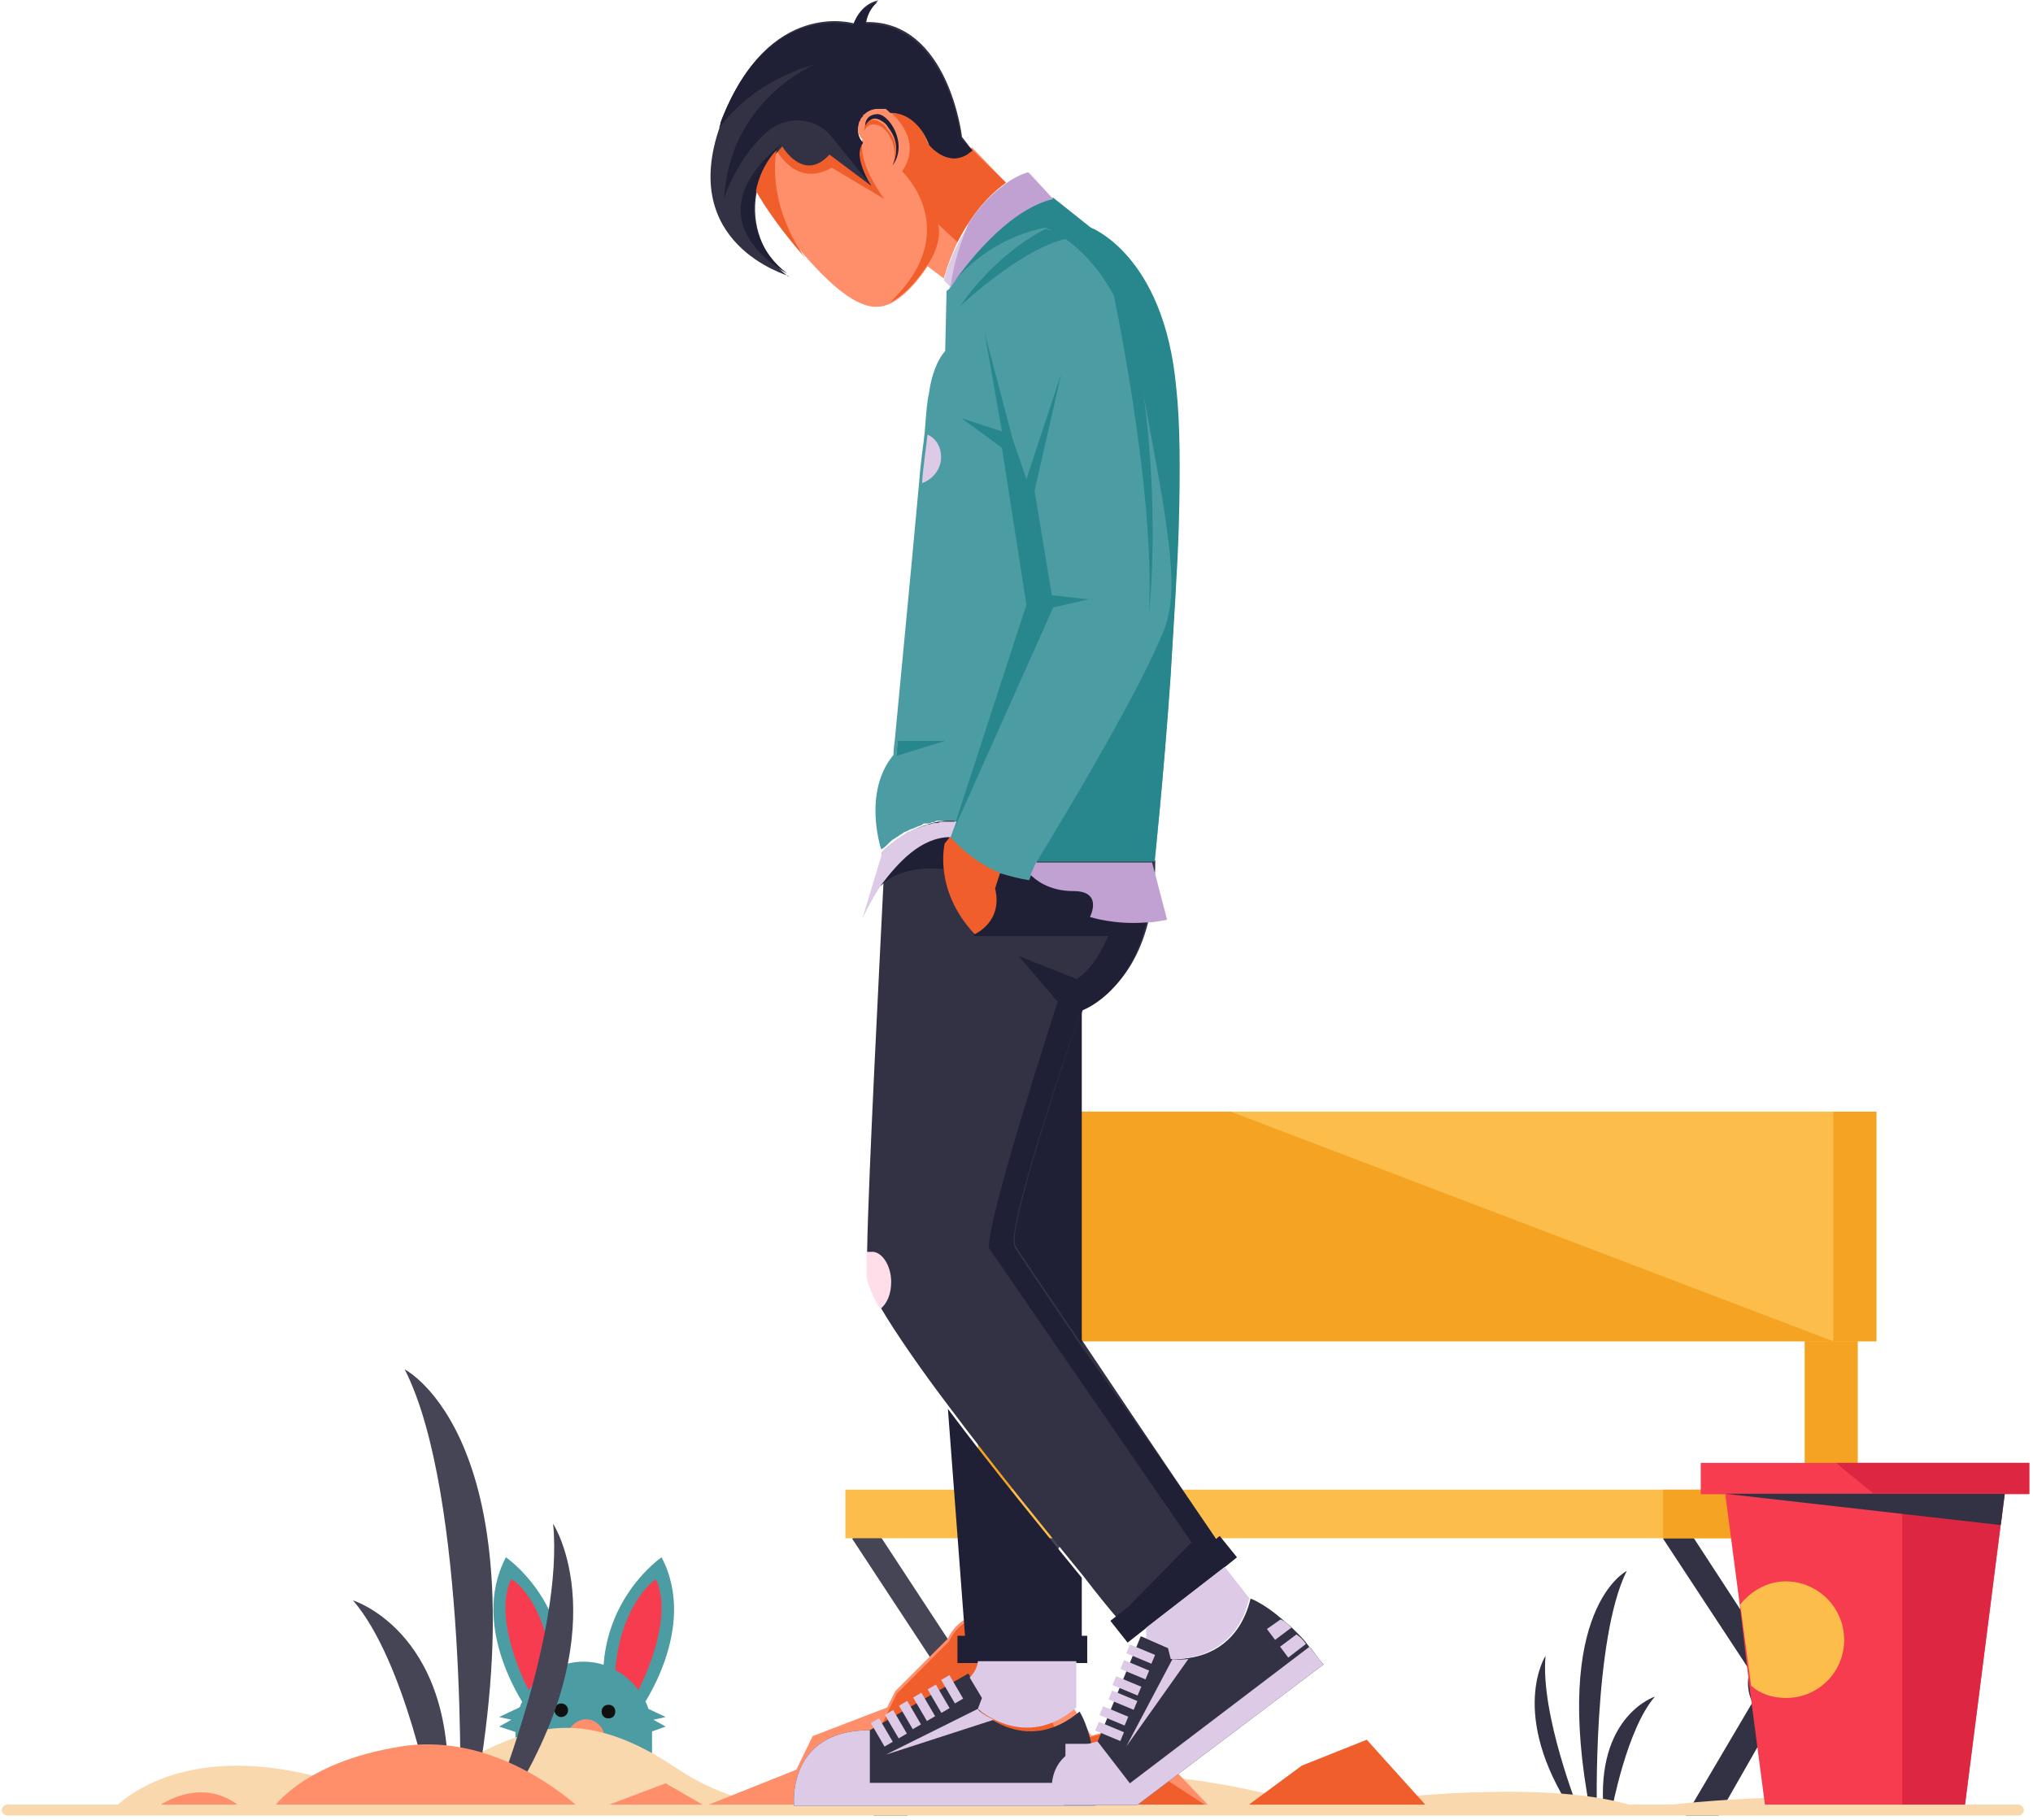 <svg width="448" height="401" viewBox="0 0 448 401" fill="none" xmlns="http://www.w3.org/2000/svg">
<path d="M143.684 381.36V396.26H113.584V381.36C113.584 378.06 114.784 374.76 116.584 372.46C118.084 370.66 119.584 369.16 121.684 367.96C123.784 366.76 126.184 366.16 128.584 366.16C132.784 366.16 136.584 367.96 139.284 370.66C141.884 373.26 143.684 377.16 143.684 381.36Z" fill="#4C9CA3"/>
<path d="M116.284 376.86C116.284 376.86 103.184 358.96 111.484 343.16C111.484 343.16 125.484 352.66 124.284 371.76L116.284 376.86Z" fill="#4C9CA3"/>
<path d="M121.584 367.96C119.484 369.16 117.684 370.66 116.484 372.46C114.084 367.66 109.084 355.76 112.584 348.06C112.984 347.66 120.484 353.36 121.584 367.96Z" fill="#F73C4F"/>
<path d="M140.984 376.86C140.984 376.86 154.084 358.96 145.784 343.16C145.784 343.16 131.784 352.66 132.984 371.76L140.984 376.86Z" fill="#4C9CA3"/>
<path d="M135.584 367.96C137.684 369.16 139.484 370.66 140.684 372.46C143.084 367.66 148.084 355.76 144.584 348.06C144.584 347.66 136.784 353.36 135.584 367.96Z" fill="#F73C4F"/>
<path d="M133.284 383.06C133.284 383.36 133.284 383.66 133.284 384.26C130.584 383.66 127.584 383.36 124.984 383.06C124.984 380.66 127.084 378.86 129.184 378.86C131.284 378.86 133.284 380.76 133.284 383.06Z" fill="#FF8F6A"/>
<path d="M135.584 377.16C135.584 378.06 134.984 378.66 134.084 378.66C133.184 378.66 132.584 378.06 132.584 377.16C132.584 376.26 133.184 375.66 134.084 375.66C134.984 375.66 135.584 376.26 135.584 377.16Z" fill="#111010"/>
<path d="M123.684 378.36C124.512 378.36 125.184 377.689 125.184 376.86C125.184 376.032 124.512 375.36 123.684 375.36C122.855 375.36 122.184 376.032 122.184 376.86C122.184 377.689 122.855 378.36 123.684 378.36Z" fill="#111010"/>
<path d="M115.684 375.66L109.984 378.36L112.684 378.96L109.984 380.46L114.484 381.96L115.684 375.66Z" fill="#4C9CA3"/>
<path d="M140.984 375.66L146.684 378.36L143.984 378.96L146.684 380.46L142.484 381.96L140.984 375.66Z" fill="#4C9CA3"/>
<path d="M366.484 339.06L406.384 399.76H412.884L371.184 335.76L366.484 339.06Z" fill="#323244"/>
<path d="M413.484 339.06L378.684 400.06H371.484L409.384 335.76L413.484 339.06Z" fill="#323244"/>
<path d="M187.784 339.06L227.684 399.76H234.184L192.184 335.76L187.784 339.06Z" fill="#454556"/>
<path d="M234.484 339.06L199.984 400.06H192.484L230.684 335.76L234.484 339.06Z" fill="#454556"/>
<path d="M409.384 295.56V328.26H397.684V288.66L409.384 295.56Z" fill="#F4A422"/>
<path d="M227.084 295.56V328.26H215.484V288.66L227.084 295.56Z" fill="#F4A422"/>
<path d="M351.884 399.46C351.884 399.46 350.984 361.06 358.484 346.16C358.484 346.16 341.784 354.46 350.484 399.46H351.884Z" fill="#323244"/>
<path d="M355.184 398.86C355.184 398.86 358.484 380.96 364.684 373.86C364.684 373.86 351.584 378.06 353.384 399.16L355.184 398.86Z" fill="#323244"/>
<path d="M347.984 399.16C347.984 399.16 339.384 377.76 340.584 364.86C340.584 364.86 332.284 377.66 346.584 399.36L347.984 399.16Z" fill="#323244"/>
<path d="M413.484 244.96H204.384V295.56H413.484V244.96Z" fill="#FCBD4B"/>
<path d="M413.584 328.26H186.284V338.96H413.584V328.26Z" fill="#FCBD4B"/>
<path d="M413.584 328.26H366.484V338.96H413.584V328.26Z" fill="#F4A422"/>
<path d="M413.484 244.96H403.984V295.56H413.484V244.96Z" fill="#F4A422"/>
<path d="M403.984 295.56H204.384V244.96H271.184L403.984 295.56Z" fill="#F4A422"/>
<path d="M25.084 398.56C25.084 398.56 38.784 382.76 71.584 391.96C104.384 400.86 112.084 364.86 148.984 389.56C185.884 414.26 216.284 375.86 289.884 398.16C289.884 398.16 339.584 390.46 361.384 398.46C361.384 398.46 399.184 393.36 414.384 398.16L25.084 398.56Z" fill="#F9D8AD"/>
<path d="M34.084 398.56C34.084 398.56 44.484 390.26 53.784 398.86L34.084 398.56Z" fill="#FF8F6A"/>
<path d="M101.384 399.46C101.384 399.46 103.184 329.16 89.184 301.76C89.184 301.76 119.884 317.26 104.084 399.46H101.384Z" fill="#454556"/>
<path d="M95.384 398.56C95.384 398.56 89.384 366.06 77.784 352.66C77.784 352.66 101.884 360.06 98.384 398.86L95.384 398.56Z" fill="#454556"/>
<path d="M108.184 398.86C108.184 398.86 124.284 359.86 121.884 335.76C121.884 335.76 137.084 358.96 111.184 398.86H108.184Z" fill="#454556"/>
<path d="M130.284 399.16L146.684 392.96L157.384 399.16H130.284Z" fill="#FF8F6A"/>
<path d="M59.384 399.46C59.384 399.46 65.684 388.46 88.284 384.86C110.584 381.26 128.484 399.16 128.484 399.16L59.384 399.46Z" fill="#FF8F6A"/>
<path d="M267.284 398.86L249.384 380.06L240.484 382.46L223.184 355.66H221.684H216.884C213.284 355.66 210.284 358.06 208.884 361.06L197.284 372.66L195.484 376.26L179.084 382.56L175.484 389.96L153.184 398.86L185.084 397.66L184.784 398.56L267.284 398.86Z" fill="#FF8F6A"/>
<path d="M267.284 398.86L185.084 399.16L197.584 373.26L209.184 361.66C210.684 358.36 213.684 356.26 217.184 356.26H221.984L233.284 382.76H240.384L249.284 380.36L247.184 385.76L267.284 398.86Z" fill="#F05E2B"/>
<path d="M392.084 379.16C395.895 379.16 398.984 375.444 398.984 370.86C398.984 366.276 395.895 362.56 392.084 362.56C388.273 362.56 385.184 366.276 385.184 370.86C385.184 375.444 388.273 379.16 392.084 379.16Z" fill="#323244"/>
<path d="M441.784 329.16L441.184 333.96L440.884 336.06L432.884 398.86H389.084L385.484 371.46L383.384 353.66L380.184 329.16H441.784Z" fill="#F73C4F"/>
<path d="M441.184 333.96L440.884 335.76L432.884 398.56H419.184V331.86C428.684 330.36 435.884 331.26 441.184 333.96Z" fill="#DD2641"/>
<path d="M447.184 322.36H374.784V329.26H447.184V322.36Z" fill="#F73C4F"/>
<path d="M441.784 329.16L440.884 336.06L380.184 329.16H441.784Z" fill="#323244"/>
<path d="M447.184 322.36V329.16H412.884L404.584 322.36H447.184Z" fill="#DD2641"/>
<path d="M406.384 361.36C406.384 368.46 400.684 374.16 393.584 374.16C390.584 374.16 387.884 373.26 385.884 371.46L383.484 353.56C385.884 350.56 389.484 348.46 393.584 348.46C400.684 348.56 406.384 354.26 406.384 361.36Z" fill="#FCBD4B"/>
<path d="M273.184 399.16L286.884 389.06L301.184 383.36L314.884 398.56L273.184 399.16Z" fill="#F05E2B"/>
<path d="M444.784 400.06H1.584C0.984 400.06 0.384 399.46 0.384 398.86C0.384 398.26 0.984 397.66 1.584 397.66H444.784C445.384 397.66 445.984 398.26 445.984 398.86C445.984 399.46 445.384 400.06 444.784 400.06Z" fill="#F9D8AD"/>
<path d="M269.684 341.66L248.284 359.26C248.284 359.26 247.384 358.36 246.184 356.56C244.384 354.46 241.684 351.16 238.784 347.36C230.784 337.56 219.084 323.26 209.284 310.16C202.984 301.86 197.384 293.76 194.084 288.16C192.284 285.16 191.384 282.76 191.084 281.26C191.084 280.36 191.084 278.26 191.084 275.56C191.384 258.86 193.784 213.06 194.684 194.56C194.984 189.76 194.984 187.16 194.984 187.16C213.184 171.36 228.984 189.56 228.984 189.56H254.584C254.584 194.66 253.984 199.06 253.084 202.96C249.184 218.76 238.784 222.06 238.784 222.06C238.784 222.06 221.784 270.36 224.184 274.16C225.084 275.66 231.284 284.86 238.784 295.86C252.084 315.76 269.684 341.66 269.684 341.66Z" fill="#323244"/>
<path d="M269.684 341.66L248.284 359.26C248.284 359.26 247.384 358.36 246.184 356.56L262.584 339.86L217.884 274.96C217.884 267.26 233.084 220.76 233.084 220.76L224.484 210.66L237.284 215.76C241.784 212.76 244.184 206.26 244.184 206.26H214.684L211.384 191.96C198.284 189.56 194.084 195.26 194.084 195.26C194.384 190.46 194.384 187.86 194.384 187.86C212.584 172.06 228.384 190.26 228.384 190.26H253.984C253.984 195.36 253.384 199.76 252.484 203.66C248.584 219.46 238.184 222.76 238.184 222.76C238.184 222.76 221.184 271.06 223.584 274.86C224.484 276.36 230.684 285.56 238.184 296.56C252.084 315.76 269.684 341.66 269.684 341.66Z" fill="#1F1F35"/>
<path d="M232.084 43.86C221.684 46.26 212.084 59.36 209.484 63.26L207.984 61.76C207.984 61.76 209.484 55.46 213.684 49.26C215.784 45.96 218.484 42.96 221.684 40.66C223.184 39.46 224.984 38.56 226.784 37.96L232.084 43.86Z" fill="#DDCAE6"/>
<path d="M221.684 40.26C216.584 43.86 213.084 49.16 210.984 53.36C208.884 57.86 207.984 61.36 207.984 61.36L204.384 58.66C204.384 58.66 200.784 64.66 196.084 66.96C195.184 67.26 194.584 67.56 193.684 67.56C188.884 68.16 182.684 62.46 177.284 56.26C172.484 50.86 168.384 44.96 166.584 41.66C167.184 38.66 168.384 35.96 170.484 33.36L171.084 32.76L172.284 31.56C172.284 31.56 177.084 39.26 182.684 33.36L191.884 40.26C191.584 39.96 187.384 33.66 190.084 30.76C190.084 30.76 188.284 29.26 189.184 26.26C189.184 25.96 189.484 25.66 189.484 25.66C189.484 25.36 189.784 25.36 189.784 25.06C189.784 25.06 189.784 24.76 190.084 24.76C190.084 24.76 190.084 24.46 190.384 24.46C191.284 23.86 192.184 23.26 193.384 23.26C193.684 23.26 193.684 23.26 193.984 23.26H194.284H194.584C194.584 23.26 194.584 23.26 194.884 23.26H195.184C195.184 23.26 195.484 23.26 195.484 23.56C195.484 23.56 195.784 23.56 195.784 23.86L196.084 24.16C196.084 24.16 201.784 23.56 204.684 31.26C204.684 31.26 208.884 36.06 212.984 33.36C213.284 33.06 213.884 32.76 214.184 32.46L221.684 40.26Z" fill="#FF8F6A"/>
<path d="M195.784 24.76C195.784 24.76 195.484 24.46 195.784 24.76C195.484 24.46 195.784 24.46 195.784 24.76Z" fill="#EA6044"/>
<path d="M196.684 36.46C196.984 35.56 198.784 31.96 195.784 28.16C195.484 27.56 194.884 26.96 194.284 26.66C191.584 24.86 190.684 28.16 190.684 28.46C190.684 28.46 190.084 25.46 193.084 25.16C195.784 24.76 200.284 31.66 196.684 36.46Z" fill="#1F1F35"/>
<path d="M238.384 222.26V296.16C230.684 284.86 224.384 275.56 223.784 274.46C221.684 270.56 238.384 222.26 238.384 222.26Z" fill="#1F1F35"/>
<path d="M238.384 347.66V366.16H213.084L208.884 310.46C218.684 323.56 230.384 337.86 238.384 347.66Z" fill="#1F1F35"/>
<path d="M239.584 360.46H210.984V366.46H239.584V360.46Z" fill="#1F1F35"/>
<path d="M272.584 343.16L269.984 345.26L252.684 358.66L248.484 361.96L244.684 357.16L268.784 338.46L272.584 343.16Z" fill="#1F1F35"/>
<path d="M241.384 397.96H174.984C174.984 397.96 173.184 381.26 191.684 381.26L213.384 368.76L214.284 370.26L216.984 374.76L216.084 377.16C216.084 377.16 217.284 378.36 219.684 379.56C223.584 381.66 230.384 383.46 237.884 377.16C237.884 377.16 239.384 379.26 240.584 384.56C240.884 385.46 240.884 386.66 241.184 387.56C241.184 388.16 241.484 388.76 241.484 389.36C241.484 390.26 241.784 391.46 241.784 392.36C241.784 392.66 241.784 393.26 241.784 393.56C241.384 394.46 241.384 396.26 241.384 397.96Z" fill="#323244"/>
<path d="M241.384 397.96H174.984C174.984 397.96 173.184 381.26 191.684 381.26V392.86H241.384C241.384 394.46 241.384 396.26 241.384 397.96Z" fill="#DDCAE6"/>
<path d="M237.184 366.46V376.26C225.884 386.06 215.484 376.56 215.484 376.56L216.384 374.16L213.684 369.66C214.884 368.46 215.484 366.96 215.484 366.06H237.184V366.46Z" fill="#DDCAE6"/>
<path d="M291.684 366.76L250.584 397.76H234.484C233.884 393.56 235.384 388.56 241.884 383.76L251.384 360.56L252.884 361.16L257.684 363.26L258.284 365.66C258.284 365.66 259.784 365.66 261.884 365.36C266.384 364.76 273.184 362.06 275.584 352.26C275.584 352.26 278.284 353.16 282.484 356.76C283.084 357.36 283.984 357.96 284.884 358.86C285.184 359.16 285.784 359.76 286.084 360.06C286.684 360.66 287.584 361.56 288.184 362.46C288.484 362.76 288.484 363.06 288.784 363.06C289.584 364.06 290.484 365.56 291.684 366.76Z" fill="#323244"/>
<path d="M275.284 352.16C271.984 366.76 257.984 365.56 257.984 365.56L257.384 363.16L252.584 361.06C252.584 360.16 252.584 359.26 252.584 358.66L269.884 345.26L275.284 352.16Z" fill="#DDCAE6"/>
<path d="M254.484 189.76H228.584L227.384 192.46L226.784 193.96C224.684 193.66 222.584 193.06 220.484 192.46C220.484 192.46 220.484 192.46 220.184 192.46C213.584 189.76 209.484 184.76 209.184 184.46L210.384 180.86C210.084 180.86 209.784 180.86 209.484 180.86H209.184C208.884 180.86 208.584 180.86 208.284 180.86H207.984C207.684 180.86 207.384 180.86 207.084 180.86H206.784C206.484 180.86 206.184 180.86 205.884 181.16H205.584C205.284 181.16 204.984 181.46 204.384 181.46C204.084 181.46 204.084 181.46 203.784 181.46C203.484 181.46 203.484 181.46 203.184 181.76C202.584 182.06 202.284 182.06 201.684 182.36C201.084 182.66 200.784 182.66 200.184 182.96C199.884 183.26 199.284 183.26 198.984 183.56C198.684 183.86 198.384 183.86 198.084 184.16C197.784 184.46 197.484 184.46 197.184 184.76C196.584 185.06 196.284 185.36 195.684 185.96C195.084 186.56 194.784 186.86 194.184 187.16C194.184 187.16 189.984 174.66 196.884 166.36C196.884 166.36 196.884 165.16 197.184 163.06C198.084 153.56 200.784 125.56 202.584 105.86C202.884 101.66 203.484 98.16 203.784 95.16C204.084 90.96 204.384 87.76 204.684 86.86C205.584 79.96 208.284 77.36 208.284 77.36L208.584 64.26C208.584 63.96 208.884 63.96 209.184 63.66C211.584 60.06 221.084 46.66 231.784 44.26L240.084 50.86C240.084 50.86 256.184 56.86 258.884 85.96C262.184 114.76 254.484 189.76 254.484 189.76Z" fill="#4C9CA3"/>
<path d="M219.284 195.76C221.084 203.16 214.784 205.86 214.784 205.86C205.584 196.06 208.184 185.86 208.184 185.86L209.384 184.36C209.684 184.66 213.884 189.76 220.384 192.36L219.284 195.76Z" fill="#F05E2B"/>
<path d="M211.884 92.16L220.784 98.66L226.184 133.26L210.684 180.86L209.484 184.46L232.084 133.86L239.884 132.06L231.784 131.16L227.984 108.16L233.884 82.26L226.184 105.56L223.184 96.86L216.984 73.36L220.784 95.06L211.884 92.16Z" fill="#28878D"/>
<path d="M259.784 115.36C259.484 126.06 258.584 137.96 257.984 148.76C256.484 171.06 254.384 189.86 254.384 189.86H228.484C228.484 189.86 246.984 159.76 254.384 143.66C255.884 140.36 257.084 137.66 257.384 135.96C258.584 130.86 258.284 124.66 257.084 116.26C255.884 107.06 253.484 95.66 251.084 81.76C246.284 55.56 230.284 50.16 230.284 50.16C217.184 52.86 210.284 61.76 209.184 63.56C209.184 63.26 209.484 63.26 209.484 62.96C211.884 59.36 221.384 45.96 232.084 43.56L240.384 50.16C240.384 50.16 256.484 56.16 259.184 85.26C260.084 93.26 260.084 103.76 259.784 115.36Z" fill="#28878D"/>
<path d="M257.184 202.66C255.684 202.96 254.184 203.26 252.684 203.26C245.584 203.86 240.184 202.06 240.184 202.06C240.184 202.06 243.184 196.36 236.584 196.36C230.884 196.36 227.984 193.66 227.084 192.76L228.284 190.06H253.884L257.184 202.66Z" fill="#C0A1D1"/>
<path d="M209.484 184.46C202.884 184.46 197.884 190.16 194.284 194.86C191.884 198.46 190.384 201.76 190.084 202.26L194.584 187.36C195.184 187.06 195.484 186.46 196.084 186.16C196.684 185.86 196.984 185.26 197.584 184.96C197.884 184.66 198.184 184.66 198.484 184.36C198.784 184.06 199.084 184.06 199.384 183.76C199.684 183.46 200.284 183.16 200.584 183.16C201.184 182.86 201.484 182.56 202.084 182.56C202.684 182.26 202.984 182.26 203.584 181.96C203.884 181.96 203.884 181.96 204.184 181.66C204.484 181.66 204.484 181.66 204.784 181.66C205.084 181.66 205.384 181.36 205.984 181.36H206.284C206.584 181.36 206.884 181.36 207.184 181.06H207.484C207.784 181.06 208.084 181.06 208.384 181.06H208.684C208.984 181.06 209.284 181.06 209.584 181.06H209.884C210.184 181.06 210.484 181.06 210.784 181.06L209.484 184.46Z" fill="#DDCAE6"/>
<path d="M194.884 43.86L183.284 36.96C176.384 40.86 172.284 35.16 171.084 33.06L172.284 31.86C172.284 31.86 177.084 39.56 182.684 33.66L191.884 40.56C191.584 40.26 187.384 33.96 190.084 31.06C188.984 36.16 194.884 43.86 194.884 43.86Z" fill="#F05E2B"/>
<path d="M221.684 40.26C216.584 43.86 213.084 49.16 210.984 53.36L206.784 49.46C207.684 53.96 204.384 58.36 204.384 58.36C204.384 58.36 200.784 64.36 196.084 66.66C212.784 50.86 198.784 37.76 198.784 37.76C203.884 30.36 195.784 24.36 195.784 24.36C195.784 24.36 201.484 23.76 204.384 31.46C204.384 31.46 208.584 36.26 212.684 33.56C212.984 33.26 213.584 32.96 213.884 32.66L221.684 40.26Z" fill="#F05E2B"/>
<path d="M207.384 100.76C207.384 102.26 206.784 103.76 205.584 104.96C204.984 105.56 204.084 106.16 203.184 106.46C203.484 102.26 204.084 98.76 204.384 95.76C206.184 96.56 207.384 98.36 207.384 100.76Z" fill="#DDCAE6"/>
<path d="M209.215 369.123L207.402 370.183L210.43 375.363L212.243 374.303L209.215 369.123Z" fill="#DDCAE6"/>
<path d="M206.229 371.21L204.416 372.27L207.443 377.45L209.256 376.391L206.229 371.21Z" fill="#DDCAE6"/>
<path d="M203.042 372.998L201.229 374.058L204.256 379.239L206.07 378.179L203.042 372.998Z" fill="#DDCAE6"/>
<path d="M199.924 374.801L198.111 375.861L201.139 381.041L202.952 379.982L199.924 374.801Z" fill="#DDCAE6"/>
<path d="M196.818 376.824L195.004 377.884L198.032 383.064L199.845 382.004L196.818 376.824Z" fill="#DDCAE6"/>
<path d="M193.709 378.63L191.896 379.689L194.923 384.87L196.736 383.81L193.709 378.63Z" fill="#DDCAE6"/>
<path d="M248.999 362.367L248.192 364.306L253.732 366.611L254.539 364.672L248.999 362.367Z" fill="#DDCAE6"/>
<path d="M247.695 365.819L246.888 367.758L252.428 370.063L253.235 368.124L247.695 365.819Z" fill="#DDCAE6"/>
<path d="M245.96 369.374L245.153 371.312L250.692 373.617L251.499 371.679L245.96 369.374Z" fill="#DDCAE6"/>
<path d="M245.089 372.526L244.282 374.465L249.821 376.771L250.628 374.832L245.089 372.526Z" fill="#DDCAE6"/>
<path d="M243.093 375.986L242.286 377.925L247.825 380.23L248.632 378.291L243.093 375.986Z" fill="#DDCAE6"/>
<path d="M242.147 379.404L241.34 381.343L246.88 383.648L247.686 381.709L242.147 379.404Z" fill="#DDCAE6"/>
<path d="M261.884 365.56L248.184 384.86L258.284 365.76C258.384 365.56 259.784 365.86 261.884 365.56Z" fill="#DDCAE6"/>
<path d="M218.984 378.96L195.184 386.66L215.484 376.56C215.484 376.86 216.984 378.06 218.984 378.96Z" fill="#DDCAE6"/>
<path d="M240.484 387.26H234.784V384.26H239.884C240.184 384.86 240.484 386.06 240.484 387.26Z" fill="#DDCAE6"/>
<path d="M241.084 391.76H234.784V388.76H240.784C241.084 389.66 241.084 390.86 241.084 391.76Z" fill="#111010"/>
<path d="M284.584 358.66L280.984 361.36L279.184 358.96L282.184 356.86C283.084 357.16 283.984 358.06 284.584 358.66Z" fill="#DDCAE6"/>
<path d="M287.784 362.26L283.884 365.26L282.084 362.86L285.684 360.16C286.584 360.76 287.184 361.36 287.784 362.26Z" fill="#DDCAE6"/>
<path d="M291.684 366.76L250.584 397.76H234.484H232.384C232.384 397.76 228.184 386.46 241.884 383.76L248.984 392.96L288.584 362.86C289.584 364.06 290.484 365.56 291.684 366.76Z" fill="#DDCAE6"/>
<path d="M197.884 163.26C197.584 165.36 197.584 166.56 197.584 166.56L197.884 163.26Z" fill="#FFDEE9"/>
<path d="M208.284 163.26L197.584 166.56C197.584 166.56 197.584 165.36 197.884 163.26H208.284Z" fill="#28878D"/>
<path d="M196.684 36.46C198.184 32.86 195.784 28.16 193.384 27.56C191.284 26.96 190.684 28.46 190.384 28.76C190.384 28.16 191.284 25.16 193.984 26.96C194.584 27.26 195.184 27.86 195.484 28.46C198.784 31.96 196.984 35.56 196.684 36.46Z" fill="#F05E2B"/>
<path d="M214.284 33.16L213.084 34.06C208.584 36.76 204.784 31.96 204.784 31.96C201.784 24.26 196.184 24.86 196.184 24.86L195.884 24.56L195.584 24.26C195.584 24.26 195.284 24.26 195.284 23.96C195.284 23.96 195.284 23.96 194.984 23.96C194.984 23.96 194.984 23.96 194.684 23.96H194.384H194.084C193.784 23.96 193.784 23.96 193.484 23.96C192.584 23.96 191.384 24.26 190.484 25.16C190.484 25.16 190.184 25.16 190.184 25.46C190.184 25.46 190.184 25.76 189.884 25.76C189.884 26.06 189.584 26.06 189.584 26.36C189.584 26.66 189.284 26.66 189.284 26.96C188.384 29.96 190.184 31.46 190.184 31.46C187.784 34.46 191.684 40.36 191.984 40.96L182.784 34.06C177.084 40.36 172.384 32.26 172.384 32.26L170.584 34.36C168.484 36.76 167.284 39.76 166.684 42.66C165.484 49.26 167.884 56.36 173.584 60.86C173.584 60.86 173.584 60.86 173.884 60.86C173.284 60.56 149.484 53.76 158.684 27.76C158.684 27.46 158.984 27.16 158.984 26.56C169.384 -0.54 188.184 5.16 188.184 5.16C188.184 5.16 189.384 0.96 193.584 0.06C193.584 0.06 191.484 1.56 190.884 4.86C209.084 4.56 211.984 30.16 211.984 30.16L214.284 33.16Z" fill="#323244"/>
<path d="M196.384 282.46C196.384 285.16 195.484 287.26 193.984 288.46C192.184 285.46 191.284 283.06 190.984 281.56C190.984 280.66 190.984 278.56 190.984 275.86C191.284 275.86 191.584 275.86 191.884 275.86C194.284 275.56 196.384 278.86 196.384 282.46Z" fill="#FFDEE9"/>
<path d="M230.384 50.46C230.384 50.46 219.984 55.26 211.584 67.46C211.584 67.46 227.384 52.56 237.484 52.26L230.384 50.46Z" fill="#28878D"/>
<path d="M232.084 43.86C221.684 46.26 212.084 59.36 209.484 63.26C210.084 57.86 211.884 53.16 213.384 49.26C215.484 45.96 218.184 42.96 221.384 40.66C222.884 39.46 224.684 38.56 226.484 37.96L232.084 43.86Z" fill="#C0A1D1"/>
<path d="M173.484 60.26C172.884 59.96 151.484 48.66 172.284 31.66L170.484 33.76C168.384 36.16 167.184 39.16 166.584 42.06C165.084 48.66 167.484 55.76 173.484 60.26Z" fill="#1F1F35"/>
<path d="M214.284 33.16L213.084 34.06C208.584 36.76 204.784 31.96 204.784 31.96C201.784 24.26 196.184 24.86 196.184 24.86L195.884 24.56L195.584 24.26C195.584 24.26 195.284 24.26 195.284 23.96C195.284 23.96 195.284 23.96 194.984 23.96C194.984 23.96 194.984 23.96 194.684 23.96H194.384H194.084C193.784 23.96 193.784 23.96 193.484 23.96C192.584 23.96 191.384 24.26 190.484 25.16C190.484 25.16 190.184 25.16 190.184 25.46C190.184 25.46 190.184 25.76 189.884 25.76C189.884 26.06 189.584 26.06 189.584 26.36C189.584 26.66 189.284 26.66 189.284 26.96C188.384 29.96 190.184 31.46 190.184 31.46C187.784 34.46 191.684 40.36 191.984 40.96L183.384 30.26C180.084 26.06 173.884 25.16 169.384 28.76C162.484 34.46 159.584 43.66 159.584 43.66C160.784 22.26 178.984 14.46 179.584 14.16C169.184 17.16 162.584 22.76 158.484 28.16C158.484 27.86 158.784 27.56 158.784 26.96C169.184 -0.14 187.984 5.56 187.984 5.56C187.984 5.56 189.184 1.36 193.384 0.46C193.384 0.46 191.284 1.96 190.684 5.26C208.884 4.96 211.784 30.56 211.784 30.56L214.284 33.16Z" fill="#1F1F35"/>
<path d="M244.884 62.36C244.884 62.36 254.684 107.36 253.184 135.06C253.184 135.06 256.484 107.96 249.884 73.66L244.884 62.36Z" fill="#28878D"/>
<path d="M177.284 56.66C172.484 51.26 168.384 45.36 166.584 42.06C167.184 39.06 168.384 36.36 170.484 33.76L171.084 33.16C171.084 33.46 168.684 44.16 177.284 56.66Z" fill="#F05E2B"/>
</svg>
